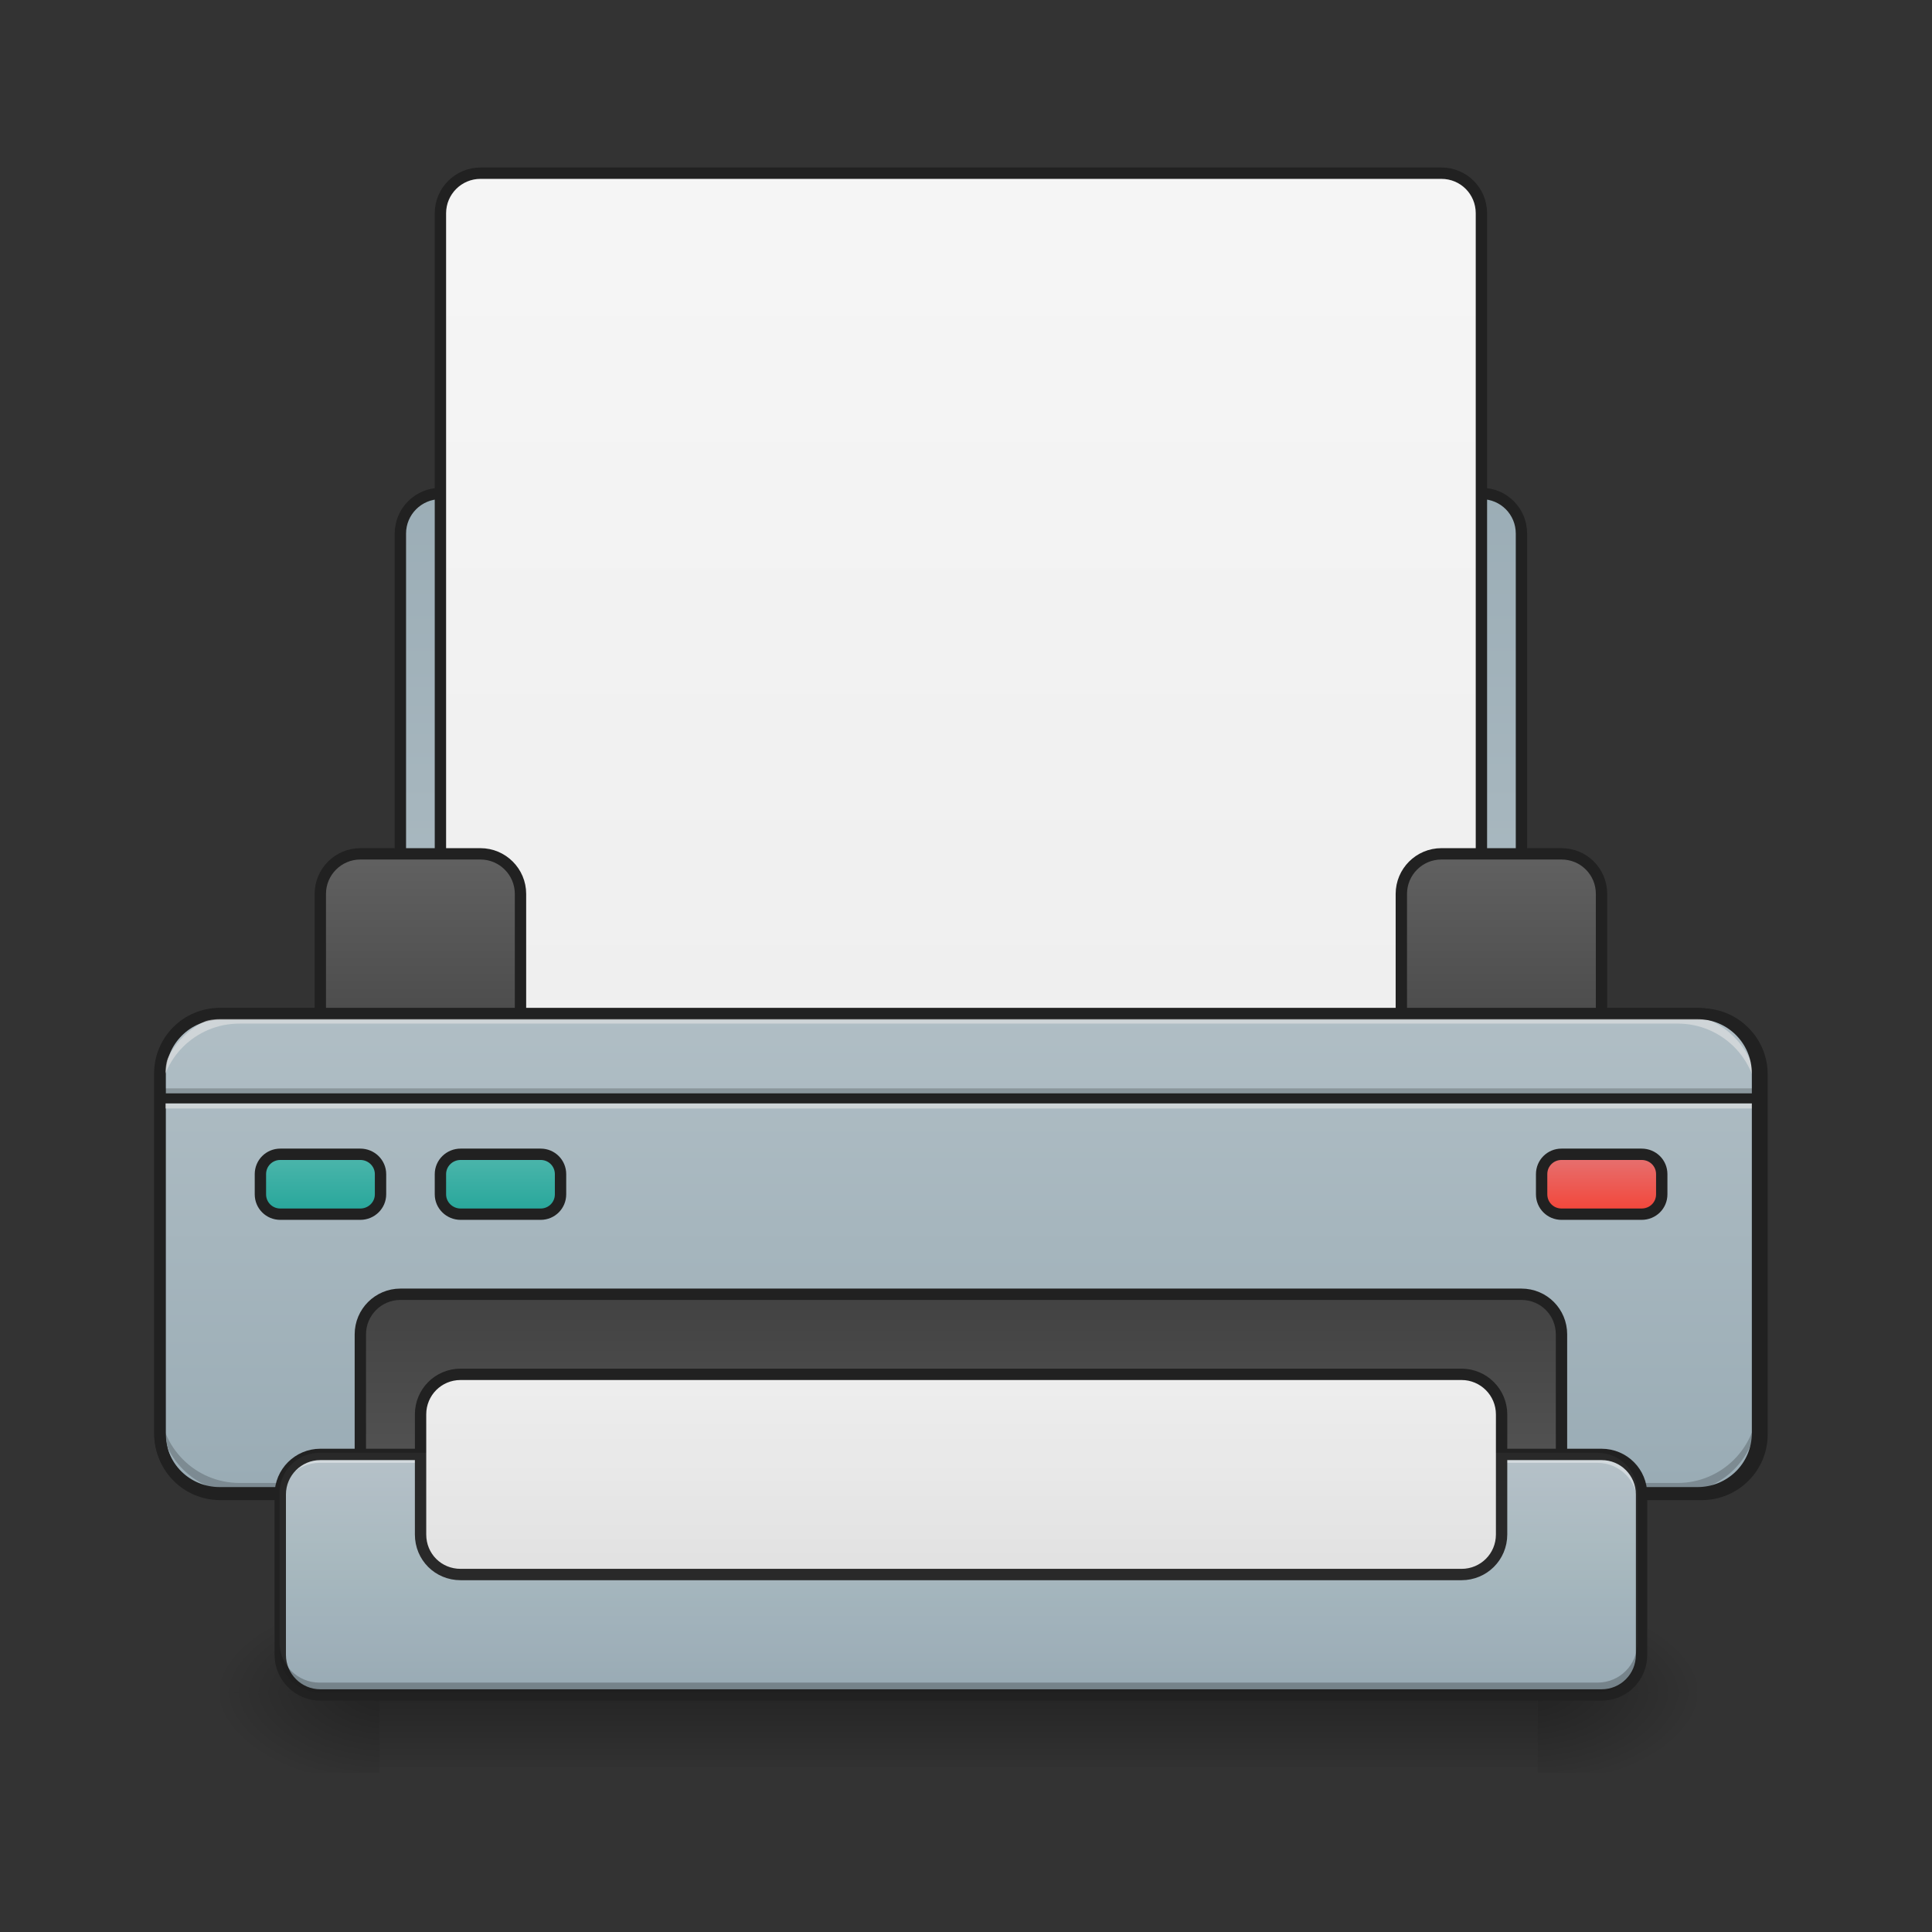 <?xml version="1.0" encoding="UTF-8"?>
<svg xmlns="http://www.w3.org/2000/svg" xmlns:xlink="http://www.w3.org/1999/xlink" width="24pt" height="24pt" viewBox="0 0 24 24" version="1.1">
<rect x="0" y="0" width="24" height="24" fill="#333333" stroke="none"/>
<defs>
<linearGradient id="linear0" gradientUnits="userSpaceOnUse" x1="254" y1="233.5" x2="254" y2="254.667" gradientTransform="matrix(0.047,0,0,0.047,-0,10.079)">
<stop offset="0" style="stop-color:rgb(0%,0%,0%);stop-opacity:0.275;"/>
<stop offset="1" style="stop-color:rgb(0%,0%,0%);stop-opacity:0;"/>
</linearGradient>
<radialGradient id="radial0" gradientUnits="userSpaceOnUse" cx="450.909" cy="189.579" fx="450.909" fy="189.579" r="21.167" gradientTransform="matrix(0,-0.059,-0.105,-0,38.85,47.696)">
<stop offset="0" style="stop-color:rgb(0%,0%,0%);stop-opacity:0.314;"/>
<stop offset="0.222" style="stop-color:rgb(0%,0%,0%);stop-opacity:0.275;"/>
<stop offset="1" style="stop-color:rgb(0%,0%,0%);stop-opacity:0;"/>
</radialGradient>
<radialGradient id="radial1" gradientUnits="userSpaceOnUse" cx="450.909" cy="189.579" fx="450.909" fy="189.579" r="21.167" gradientTransform="matrix(-0,0.059,0.105,0,-15.035,-5.646)">
<stop offset="0" style="stop-color:rgb(0%,0%,0%);stop-opacity:0.314;"/>
<stop offset="0.222" style="stop-color:rgb(0%,0%,0%);stop-opacity:0.275;"/>
<stop offset="1" style="stop-color:rgb(0%,0%,0%);stop-opacity:0;"/>
</radialGradient>
<radialGradient id="radial2" gradientUnits="userSpaceOnUse" cx="450.909" cy="189.579" fx="450.909" fy="189.579" r="21.167" gradientTransform="matrix(-0,-0.059,0.105,-0,-15.035,47.696)">
<stop offset="0" style="stop-color:rgb(0%,0%,0%);stop-opacity:0.314;"/>
<stop offset="0.222" style="stop-color:rgb(0%,0%,0%);stop-opacity:0.275;"/>
<stop offset="1" style="stop-color:rgb(0%,0%,0%);stop-opacity:0;"/>
</radialGradient>
<radialGradient id="radial3" gradientUnits="userSpaceOnUse" cx="450.909" cy="189.579" fx="450.909" fy="189.579" r="21.167" gradientTransform="matrix(0,0.059,-0.105,0,38.85,-5.646)">
<stop offset="0" style="stop-color:rgb(0%,0%,0%);stop-opacity:0.314;"/>
<stop offset="0.222" style="stop-color:rgb(0%,0%,0%);stop-opacity:0.275;"/>
<stop offset="1" style="stop-color:rgb(0%,0%,0%);stop-opacity:0;"/>
</radialGradient>
<linearGradient id="linear1" gradientUnits="userSpaceOnUse" x1="254" y1="74.75" x2="254" y2="-168.667" gradientTransform="matrix(1,0,0,1,0,0)">
<stop offset="0" style="stop-color:rgb(69.02%,74.51%,77.255%);stop-opacity:1;"/>
<stop offset="1" style="stop-color:rgb(56.471%,64.314%,68.235%);stop-opacity:1;"/>
</linearGradient>
<linearGradient id="linear2" gradientUnits="userSpaceOnUse" x1="254" y1="85.333" x2="254" y2="-147.5" gradientTransform="matrix(1,0,0,1,0,0)">
<stop offset="0" style="stop-color:rgb(93.333%,93.333%,93.333%);stop-opacity:1;"/>
<stop offset="1" style="stop-color:rgb(96.078%,96.078%,96.078%);stop-opacity:1;"/>
</linearGradient>
<linearGradient id="linear3" gradientUnits="userSpaceOnUse" x1="169.333" y1="64.167" x2="169.333" y2="0.667" gradientTransform="matrix(1,0,0,1,-42.333,10.583)">
<stop offset="0" style="stop-color:rgb(25.882%,25.882%,25.882%);stop-opacity:1;"/>
<stop offset="1" style="stop-color:rgb(38.039%,38.039%,38.039%);stop-opacity:1;"/>
</linearGradient>
<linearGradient id="linear4" gradientUnits="userSpaceOnUse" x1="169.333" y1="64.167" x2="169.333" y2="0.667" gradientTransform="matrix(1,0,0,1,243.417,10.583)">
<stop offset="0" style="stop-color:rgb(25.882%,25.882%,25.882%);stop-opacity:1;"/>
<stop offset="1" style="stop-color:rgb(38.039%,38.039%,38.039%);stop-opacity:1;"/>
</linearGradient>
<linearGradient id="linear5" gradientUnits="userSpaceOnUse" x1="254" y1="53.583" x2="254" y2="233.5" gradientTransform="matrix(1,0,0,1,0,0)">
<stop offset="0" style="stop-color:rgb(69.02%,74.51%,77.255%);stop-opacity:1;"/>
<stop offset="1" style="stop-color:rgb(56.471%,64.314%,68.235%);stop-opacity:1;"/>
</linearGradient>
<linearGradient id="linear6" gradientUnits="userSpaceOnUse" x1="254" y1="127.667" x2="254" y2="212.333" gradientTransform="matrix(1,0,0,1,0,0)">
<stop offset="0" style="stop-color:rgb(25.882%,25.882%,25.882%);stop-opacity:1;"/>
<stop offset="1" style="stop-color:rgb(38.039%,38.039%,38.039%);stop-opacity:1;"/>
</linearGradient>
<linearGradient id="linear7" gradientUnits="userSpaceOnUse" x1="254" y1="170" x2="254" y2="233.5" gradientTransform="matrix(0.047,0,0,0.047,0,10.079)">
<stop offset="0" style="stop-color:rgb(69.02%,74.51%,77.255%);stop-opacity:1;"/>
<stop offset="1" style="stop-color:rgb(56.471%,64.314%,68.235%);stop-opacity:1;"/>
</linearGradient>
<linearGradient id="linear8" gradientUnits="userSpaceOnUse" x1="275.167" y1="201.75" x2="275.167" y2="148.833" gradientTransform="matrix(1,0,0,1,0,0)">
<stop offset="0" style="stop-color:rgb(87.843%,87.843%,87.843%);stop-opacity:1;"/>
<stop offset="1" style="stop-color:rgb(93.333%,93.333%,93.333%);stop-opacity:1;"/>
</linearGradient>
<linearGradient id="linear9" gradientUnits="userSpaceOnUse" x1="84.667" y1="106.5" x2="84.667" y2="90.625" gradientTransform="matrix(1,0,0,1,0,0)">
<stop offset="0" style="stop-color:rgb(14.902%,65.098%,60.392%);stop-opacity:1;"/>
<stop offset="1" style="stop-color:rgb(30.196%,71.373%,67.451%);stop-opacity:1;"/>
</linearGradient>
<linearGradient id="linear10" gradientUnits="userSpaceOnUse" x1="84.667" y1="106.5" x2="84.667" y2="90.625" gradientTransform="matrix(1,0,0,1,47.625,0)">
<stop offset="0" style="stop-color:rgb(14.902%,65.098%,60.392%);stop-opacity:1;"/>
<stop offset="1" style="stop-color:rgb(30.196%,71.373%,67.451%);stop-opacity:1;"/>
</linearGradient>
<linearGradient id="linear11" gradientUnits="userSpaceOnUse" x1="84.667" y1="106.5" x2="84.667" y2="90.625" gradientTransform="matrix(1,0,0,1,338.667,0)">
<stop offset="0" style="stop-color:rgb(95.686%,26.275%,21.176%);stop-opacity:1;"/>
<stop offset="1" style="stop-color:rgb(89.804%,45.098%,45.098%);stop-opacity:1;"/>
</linearGradient>
</defs>
<g id="surface1">
<path style=" stroke:none;fill-rule:nonzero;fill:url(#linear0);" d="M 4.715 21.027 L 19.102 21.027 L 19.102 21.953 L 4.715 21.953 Z M 4.715 21.027 "/>
<path style=" stroke:none;fill-rule:nonzero;fill:url(#radial0);" d="M 19.102 21.027 L 21.086 21.027 L 21.086 20.031 L 19.102 20.031 Z M 19.102 21.027 "/>
<path style=" stroke:none;fill-rule:nonzero;fill:url(#radial1);" d="M 4.715 21.027 L 2.73 21.027 L 2.73 22.02 L 4.715 22.02 Z M 4.715 21.027 "/>
<path style=" stroke:none;fill-rule:nonzero;fill:url(#radial2);" d="M 4.715 21.027 L 2.73 21.027 L 2.73 20.031 L 4.715 20.031 Z M 4.715 21.027 "/>
<path style=" stroke:none;fill-rule:nonzero;fill:url(#radial3);" d="M 19.102 21.027 L 21.086 21.027 L 21.086 22.02 L 19.102 22.02 Z M 19.102 21.027 "/>
<path style="fill-rule:nonzero;fill:url(#linear1);stroke-width:3;stroke-linecap:square;stroke-linejoin:round;stroke:rgb(12.941%,12.941%,12.941%);stroke-opacity:1;stroke-miterlimit:4;" d="M 116.406 -84.013 L 391.546 -84.013 C 397.462 -84.013 402.128 -79.263 402.128 -73.43 L 402.128 64.14 C 402.128 69.973 397.462 74.722 391.546 74.722 L 116.406 74.722 C 110.573 74.722 105.823 69.973 105.823 64.14 L 105.823 -73.43 C 105.823 -79.263 110.573 -84.013 116.406 -84.013 Z M 116.406 -84.013 " transform="matrix(0.047,0,0,0.047,0,10.079)"/>
<path style="fill-rule:nonzero;fill:url(#linear2);stroke-width:3;stroke-linecap:square;stroke-linejoin:round;stroke:rgb(12.941%,12.941%,12.941%);stroke-opacity:1;stroke-miterlimit:4;" d="M 126.988 -168.671 L 380.964 -168.671 C 386.88 -168.671 391.546 -163.922 391.546 -158.089 L 391.546 74.722 C 391.546 80.555 386.88 85.305 380.964 85.305 L 126.988 85.305 C 121.155 85.305 116.406 80.555 116.406 74.722 L 116.406 -158.089 C 116.406 -163.922 121.155 -168.671 126.988 -168.671 Z M 126.988 -168.671 " transform="matrix(0.047,0,0,0.047,0,10.079)"/>
<path style="fill-rule:nonzero;fill:url(#linear3);stroke-width:3;stroke-linecap:round;stroke-linejoin:miter;stroke:rgb(12.941%,12.941%,12.941%);stroke-opacity:1;stroke-miterlimit:4;" d="M 95.241 11.228 L 126.988 11.228 C 132.821 11.228 137.57 15.978 137.57 21.811 L 137.57 64.14 C 137.57 69.973 132.821 74.722 126.988 74.722 L 95.241 74.722 C 89.408 74.722 84.659 69.973 84.659 64.14 L 84.659 21.811 C 84.659 15.978 89.408 11.228 95.241 11.228 Z M 95.241 11.228 " transform="matrix(0.047,0,0,0.047,0,10.079)"/>
<path style="fill-rule:nonzero;fill:url(#linear4);stroke-width:3;stroke-linecap:round;stroke-linejoin:miter;stroke:rgb(12.941%,12.941%,12.941%);stroke-opacity:1;stroke-miterlimit:4;" d="M 380.964 11.228 L 412.711 11.228 C 418.627 11.228 423.293 15.978 423.293 21.811 L 423.293 64.14 C 423.293 69.973 418.627 74.722 412.711 74.722 L 380.964 74.722 C 375.131 74.722 370.381 69.973 370.381 64.14 L 370.381 21.811 C 370.381 15.978 375.131 11.228 380.964 11.228 Z M 380.964 11.228 " transform="matrix(0.047,0,0,0.047,0,10.079)"/>
<path style="fill-rule:nonzero;fill:url(#linear5);stroke-width:3;stroke-linecap:round;stroke-linejoin:miter;stroke:rgb(12.941%,12.941%,12.941%);stroke-opacity:1;stroke-miterlimit:4;" d="M 58.244 53.558 L 449.79 53.558 C 458.54 53.558 465.706 60.724 465.706 69.473 L 465.706 164.714 C 465.706 173.463 458.54 180.546 449.79 180.546 L 58.244 180.546 C 49.412 180.546 42.329 173.463 42.329 164.714 L 42.329 69.473 C 42.329 60.724 49.412 53.558 58.244 53.558 Z M 58.244 53.558 " transform="matrix(0.047,0,0,0.047,0,10.079)"/>
<path style=" stroke:none;fill-rule:nonzero;fill:rgb(0%,0%,0%);fill-opacity:0.196;" d="M 1.984 13.52 L 21.832 13.52 L 21.832 13.645 L 1.984 13.645 Z M 1.984 13.52 "/>
<path style=" stroke:none;fill-rule:nonzero;fill:rgb(90.196%,90.196%,90.196%);fill-opacity:0.588;" d="M 1.984 13.645 L 21.832 13.645 L 21.832 13.77 L 1.984 13.77 Z M 1.984 13.645 "/>
<path style=" stroke:none;fill-rule:nonzero;fill:rgb(12.941%,12.941%,12.941%);fill-opacity:0.992;" d="M 1.984 13.582 L 21.832 13.582 L 21.832 13.707 L 1.984 13.707 Z M 1.984 13.582 "/>
<path style="fill-rule:nonzero;fill:url(#linear6);stroke-width:3;stroke-linecap:square;stroke-linejoin:round;stroke:rgb(12.941%,12.941%,12.941%);stroke-opacity:1;stroke-miterlimit:4;" d="M 105.823 127.634 L 402.128 127.634 C 408.044 127.634 412.711 132.383 412.711 138.216 L 412.711 201.71 C 412.711 207.626 408.044 212.293 402.128 212.293 L 105.823 212.293 C 99.99 212.293 95.241 207.626 95.241 201.71 L 95.241 138.216 C 95.241 132.383 99.99 127.634 105.823 127.634 Z M 105.823 127.634 " transform="matrix(0.047,0,0,0.047,0,10.079)"/>
<path style=" stroke:none;fill-rule:nonzero;fill:rgb(0%,0%,0%);fill-opacity:0.196;" d="M 2.977 18.543 C 2.426 18.543 1.984 18.102 1.984 17.551 L 1.984 17.43 C 1.984 17.977 2.426 18.422 2.977 18.422 L 20.84 18.422 C 21.387 18.422 21.832 17.977 21.832 17.43 L 21.832 17.551 C 21.832 18.102 21.387 18.543 20.84 18.543 Z M 2.977 18.543 "/>
<path style=" stroke:none;fill-rule:nonzero;fill:rgb(90.196%,90.196%,90.196%);fill-opacity:0.588;" d="M 2.977 12.59 C 2.426 12.59 1.984 13.035 1.984 13.582 L 1.984 13.707 C 1.984 13.156 2.426 12.715 2.977 12.715 L 20.84 12.715 C 21.387 12.715 21.832 13.156 21.832 13.707 L 21.832 13.582 C 21.832 13.035 21.387 12.59 20.84 12.59 Z M 2.977 12.59 "/>
<path style=" stroke:none;fill-rule:nonzero;fill:rgb(12.941%,12.941%,12.941%);fill-opacity:1;" d="M 2.73 12.52 C 2.277 12.52 1.914 12.887 1.914 13.336 L 1.914 17.801 C 1.914 18.25 2.277 18.613 2.73 18.613 L 21.086 18.613 C 21.535 18.613 21.902 18.25 21.902 17.801 L 21.902 13.336 C 21.902 12.887 21.535 12.52 21.086 12.52 Z M 2.73 12.66 L 21.086 12.66 C 21.461 12.66 21.762 12.961 21.762 13.336 L 21.762 17.801 C 21.762 18.176 21.461 18.473 21.086 18.473 L 2.73 18.473 C 2.355 18.473 2.055 18.176 2.055 17.801 L 2.055 13.336 C 2.055 12.961 2.355 12.66 2.73 12.66 Z M 2.73 12.66 "/>
<path style=" stroke:none;fill-rule:nonzero;fill:url(#linear7);" d="M 3.969 18.047 L 19.844 18.047 C 20.121 18.047 20.34 18.27 20.34 18.543 L 20.34 20.531 C 20.34 20.805 20.121 21.027 19.844 21.027 L 3.969 21.027 C 3.695 21.027 3.473 20.805 3.473 20.531 L 3.473 18.543 C 3.473 18.27 3.695 18.047 3.969 18.047 Z M 3.969 18.047 "/>
<path style=" stroke:none;fill-rule:nonzero;fill:rgb(100%,100%,100%);fill-opacity:0.039;" d="M 3.969 18.047 L 19.844 18.047 C 20.121 18.047 20.34 18.27 20.34 18.543 L 20.34 20.531 C 20.34 20.805 20.121 21.027 19.844 21.027 L 3.969 21.027 C 3.695 21.027 3.473 20.805 3.473 20.531 L 3.473 18.543 C 3.473 18.27 3.695 18.047 3.969 18.047 Z M 3.969 18.047 "/>
<path style=" stroke:none;fill-rule:nonzero;fill:rgb(100%,100%,100%);fill-opacity:0.392;" d="M 3.969 18.047 C 3.695 18.047 3.473 18.27 3.473 18.543 L 3.473 18.668 C 3.473 18.395 3.695 18.172 3.969 18.172 L 19.844 18.172 C 20.121 18.172 20.34 18.395 20.34 18.668 L 20.34 18.543 C 20.34 18.27 20.121 18.047 19.844 18.047 Z M 3.969 18.047 "/>
<path style="fill:none;stroke-width:3;stroke-linecap:square;stroke-linejoin:round;stroke:rgb(12.941%,12.941%,12.941%);stroke-opacity:1;stroke-miterlimit:4;" d="M 84.659 169.963 L 423.293 169.963 C 429.209 169.963 433.875 174.713 433.875 180.546 L 433.875 222.958 C 433.875 228.791 429.209 233.541 423.293 233.541 L 84.659 233.541 C 78.826 233.541 74.076 228.791 74.076 222.958 L 74.076 180.546 C 74.076 174.713 78.826 169.963 84.659 169.963 Z M 84.659 169.963 " transform="matrix(0.047,0,0,0.047,0,10.079)"/>
<path style="fill-rule:nonzero;fill:url(#linear8);stroke-width:3;stroke-linecap:square;stroke-linejoin:round;stroke:rgb(12.941%,12.941%,12.941%);stroke-opacity:1;stroke-miterlimit:4;" d="M 121.738 148.799 L 386.296 148.799 C 392.129 148.799 396.879 153.548 396.879 159.381 L 396.879 191.128 C 396.879 197.044 392.129 201.71 386.296 201.71 L 121.738 201.71 C 115.822 201.71 111.156 197.044 111.156 191.128 L 111.156 159.381 C 111.156 153.548 115.822 148.799 121.738 148.799 Z M 121.738 148.799 " transform="matrix(0.047,0,0,0.047,0,10.079)"/>
<path style="fill-rule:nonzero;fill:url(#linear9);stroke-width:3;stroke-linecap:square;stroke-linejoin:round;stroke:rgb(12.941%,12.941%,12.941%);stroke-opacity:1;stroke-miterlimit:4;" d="M 74.076 90.637 L 95.241 90.637 C 98.157 90.637 100.574 92.971 100.574 95.887 L 100.574 101.22 C 100.574 104.136 98.157 106.469 95.241 106.469 L 74.076 106.469 C 71.16 106.469 68.827 104.136 68.827 101.22 L 68.827 95.887 C 68.827 92.971 71.16 90.637 74.076 90.637 Z M 74.076 90.637 " transform="matrix(0.047,0,0,0.047,0,10.079)"/>
<path style="fill-rule:nonzero;fill:url(#linear10);stroke-width:3;stroke-linecap:square;stroke-linejoin:round;stroke:rgb(12.941%,12.941%,12.941%);stroke-opacity:1;stroke-miterlimit:4;" d="M 121.738 90.637 L 142.903 90.637 C 145.819 90.637 148.153 92.971 148.153 95.887 L 148.153 101.22 C 148.153 104.136 145.819 106.469 142.903 106.469 L 121.738 106.469 C 118.822 106.469 116.406 104.136 116.406 101.22 L 116.406 95.887 C 116.406 92.971 118.822 90.637 121.738 90.637 Z M 121.738 90.637 " transform="matrix(0.047,0,0,0.047,0,10.079)"/>
<path style="fill-rule:nonzero;fill:url(#linear11);stroke-width:3;stroke-linecap:square;stroke-linejoin:round;stroke:rgb(12.941%,12.941%,12.941%);stroke-opacity:1;stroke-miterlimit:4;" d="M 412.711 90.637 L 433.875 90.637 C 436.875 90.637 439.208 92.971 439.208 95.887 L 439.208 101.22 C 439.208 104.136 436.875 106.469 433.875 106.469 L 412.711 106.469 C 409.794 106.469 407.461 104.136 407.461 101.22 L 407.461 95.887 C 407.461 92.971 409.794 90.637 412.711 90.637 Z M 412.711 90.637 " transform="matrix(0.047,0,0,0.047,0,10.079)"/>
<path style=" stroke:none;fill-rule:nonzero;fill:rgb(100%,100%,100%);fill-opacity:0.039;" d="M 3.969 18.047 L 19.844 18.047 C 20.121 18.047 20.34 18.27 20.34 18.543 L 20.34 20.531 C 20.34 20.805 20.121 21.027 19.844 21.027 L 3.969 21.027 C 3.695 21.027 3.473 20.805 3.473 20.531 L 3.473 18.543 C 3.473 18.27 3.695 18.047 3.969 18.047 Z M 3.969 18.047 "/>
<path style=" stroke:none;fill-rule:nonzero;fill:rgb(0%,0%,0%);fill-opacity:0.235;" d="M 3.473 20.406 L 3.473 20.531 C 3.473 20.805 3.695 21.027 3.969 21.027 L 19.844 21.027 C 20.121 21.027 20.34 20.805 20.34 20.531 L 20.34 20.406 C 20.34 20.68 20.121 20.902 19.844 20.902 L 3.969 20.902 C 3.695 20.902 3.473 20.68 3.473 20.406 Z M 3.473 20.406 "/>
</g>
</svg>
